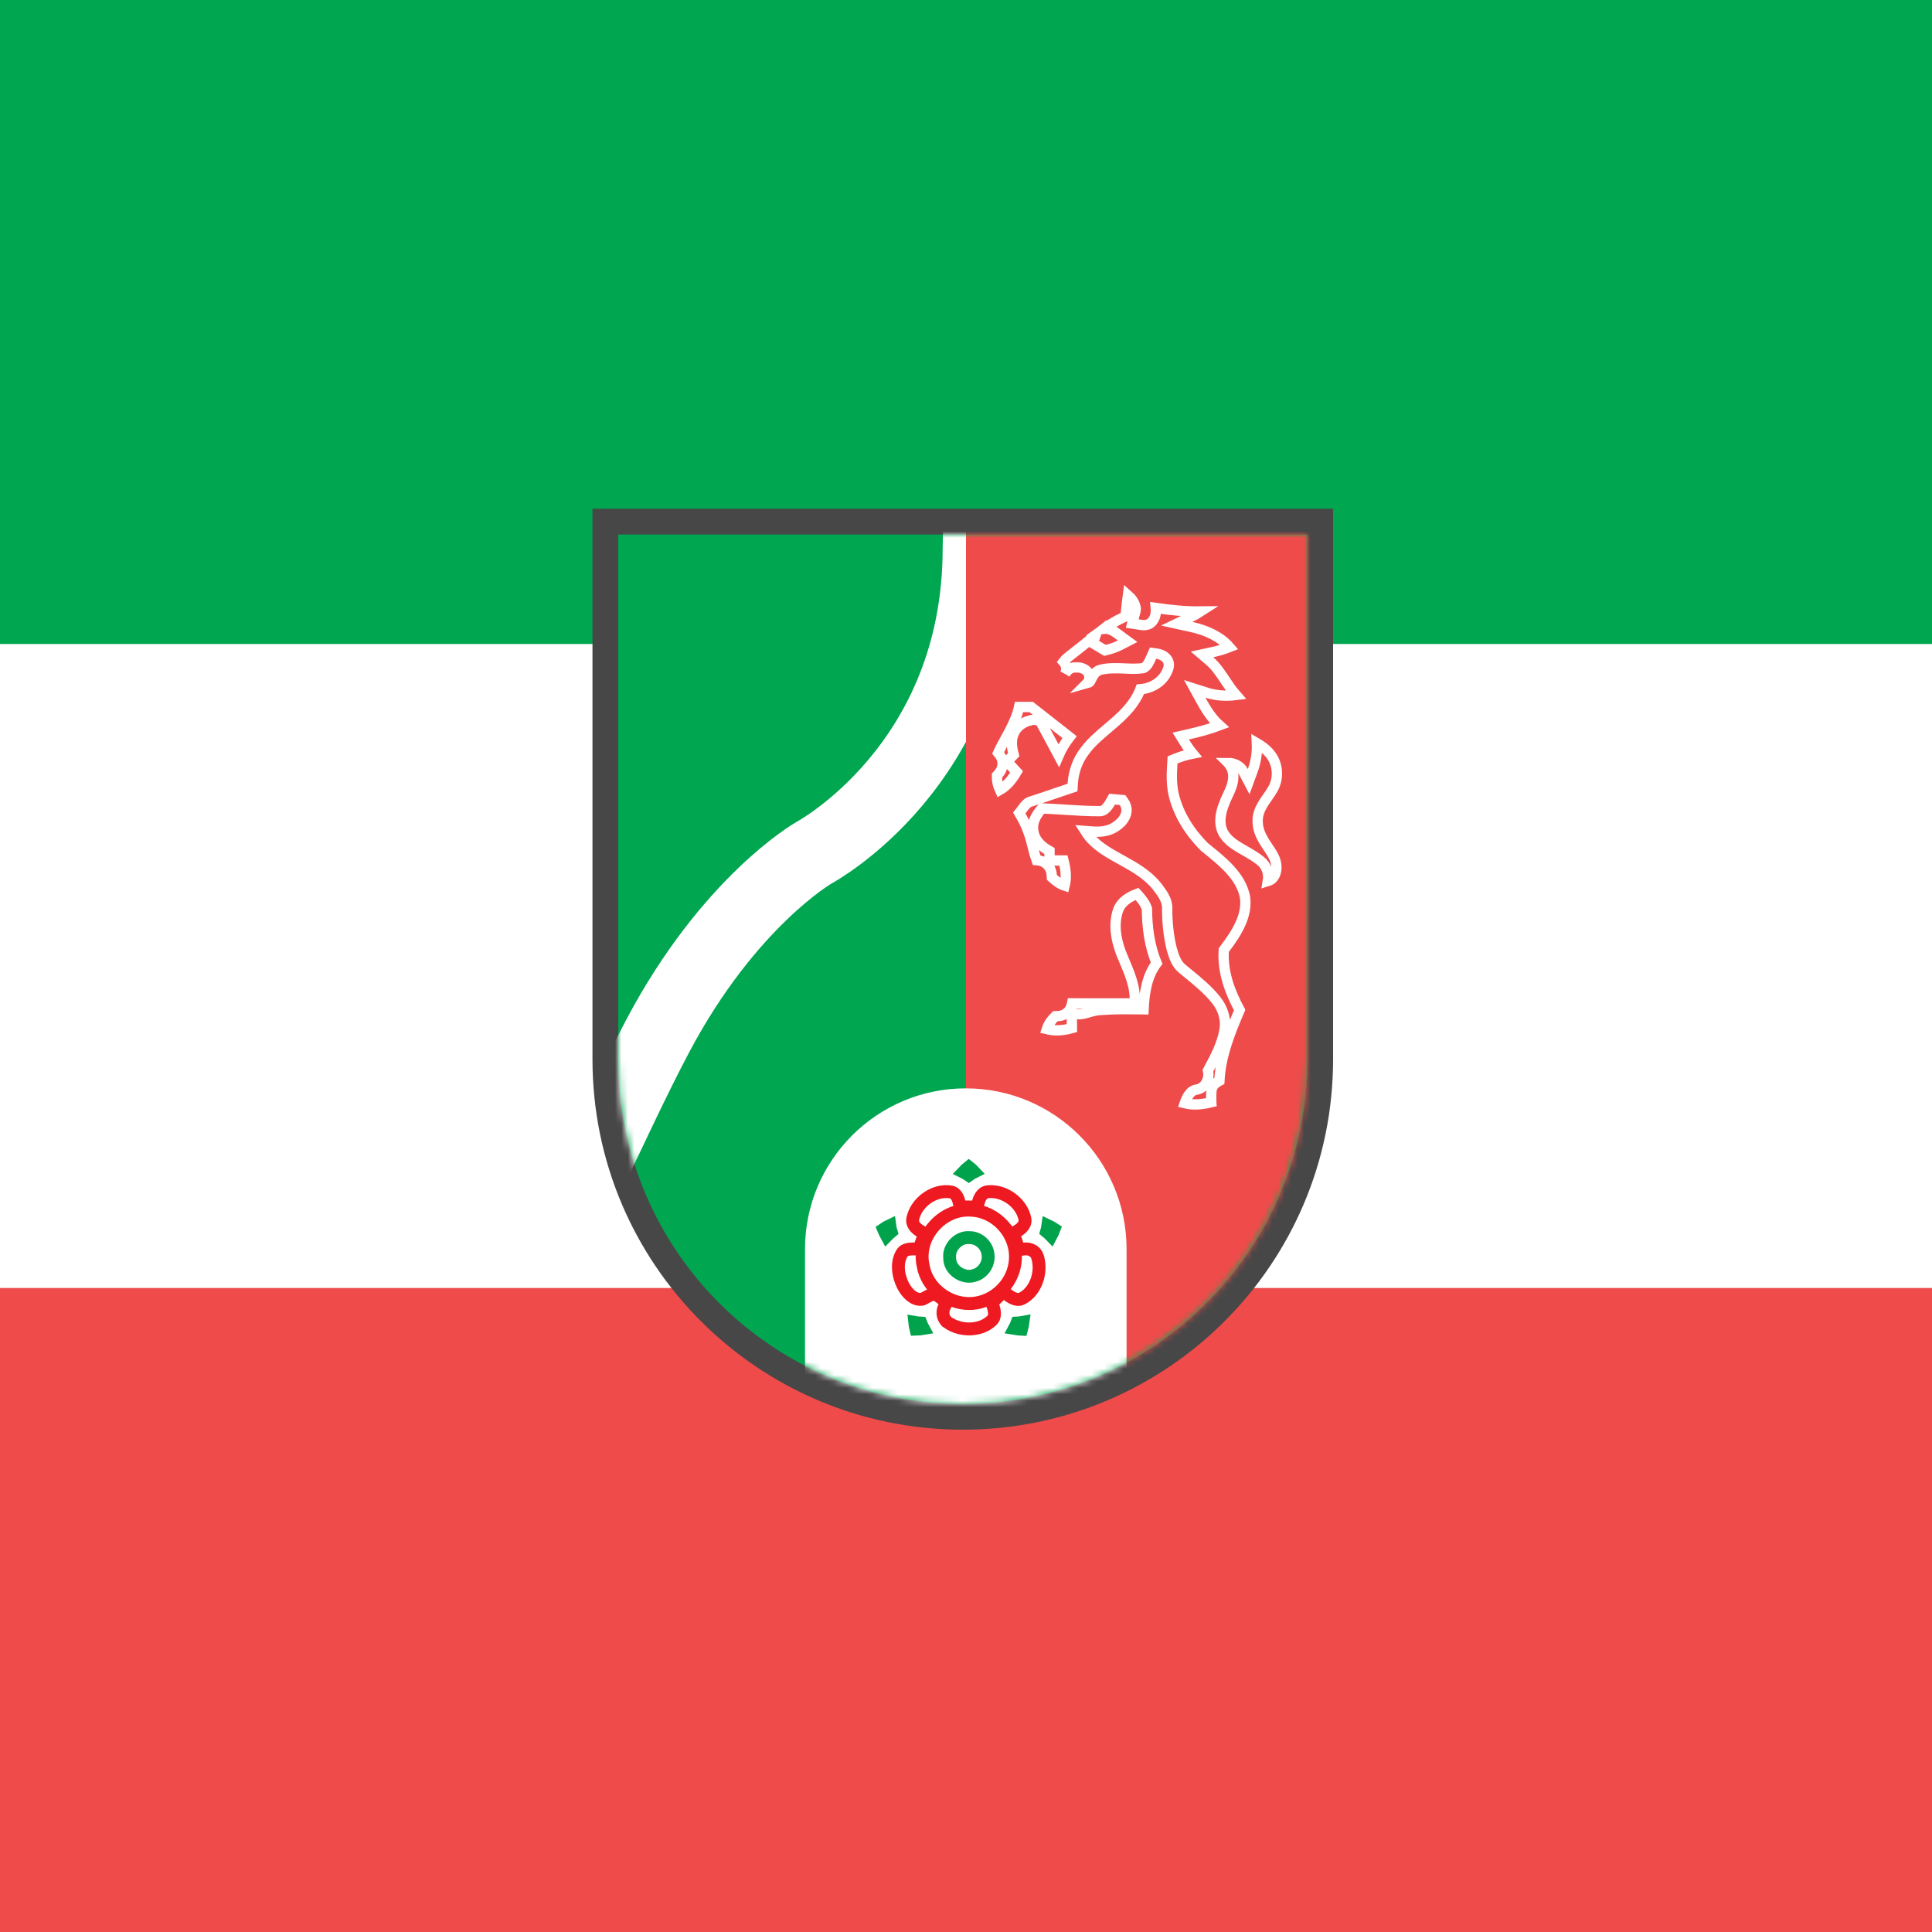 <svg width="300" height="300" viewBox="0 0 300 300" fill="none" xmlns="http://www.w3.org/2000/svg">
<rect x="0" y="0" width="300" height="300" fill="#333333" stroke="none"/>
<g clip-path="url(#clip0)">
<rect width="300" height="300" fill="white"/>
<rect y="300" width="100" height="300" transform="rotate(-90 0 300)" fill="#EF4B4B"/>
<rect y="100" width="100" height="300" transform="rotate(-90 0 100)" fill="#00A650"/>
<path d="M96 81L94 81L94 83L94 164.5C94 195.152 118.848 220 149.5 220C180.152 220 205 195.152 205 164.5L205 83L205 81L203 81L96 81Z" fill="#00A650" stroke="#474747" stroke-width="4"/>
<mask id="mask0" mask-type="alpha" maskUnits="userSpaceOnUse" x="96" y="83" width="107" height="135">
<path d="M149.5 218C119.953 218 96 194.047 96 164.5L96 83L203 83L203 164.5C203 194.047 179.047 218 149.5 218V218Z" fill="#00A650"/>
</mask>
<g mask="url(#mask0)">
<path d="M82 200C86.031 195.947 94.757 174.778 102.156 160.817C113.196 139.988 126.344 132.443 126.344 132.443C126.344 132.443 151.875 118.857 151.875 85.154C151.875 64.588 163.969 60.702 168 58" stroke="white" stroke-width="11"/>
<path d="M266 74L266 221L150 221L150 74L266 74Z" fill="#EF4B4B"/>
<path d="M149.967 169C163.756 169 174.934 180.178 174.934 193.967L174.934 232L125 232L125 193.967C125 180.178 136.178 169 149.967 169V169Z" fill="white"/>
</g>
<path d="M179.485 94.777C179.484 94.652 179.478 94.526 179.467 94.401C181.751 94.736 184.085 94.98 186.434 94.952C185.928 95.281 185.382 95.574 184.813 95.847L182.72 96.851L184.988 97.349C187.263 97.849 189.469 98.818 190.902 100.482C190.045 100.822 189.145 101.076 188.222 101.276L186.647 101.617L187.871 102.665C188.803 103.464 189.485 104.49 190.24 105.626L190.298 105.714C190.781 106.441 191.298 107.211 191.924 107.921C190.398 108.117 188.867 108.032 187.422 107.573L185.515 106.966L186.478 108.72C187.216 110.064 188.096 111.511 189.351 112.635C187.778 113.234 186.124 113.659 184.435 114.045L183.343 114.295L183.934 115.247C184.304 115.843 184.714 116.451 185.19 117.021C184.283 117.197 183.398 117.464 182.545 117.806L182.076 117.993L182.043 118.497C181.944 120.039 181.869 121.719 182.246 123.366L182.247 123.37C182.982 126.505 184.794 129.268 186.988 131.475L187.018 131.506L187.052 131.533C187.161 131.622 187.271 131.71 187.381 131.799C188.646 132.82 189.916 133.846 190.981 135.012C192.126 136.264 192.987 137.632 193.316 139.244C193.755 142.128 192.072 144.836 190.179 147.322L190.03 147.517L190.017 147.763C189.839 151.056 191.038 154.127 192.493 156.841C191.033 160.252 189.55 163.916 189.347 167.825C189.206 167.897 189.057 167.981 188.926 168.073C188.594 168.306 188.243 168.67 188.131 169.243L188.124 169.28L188.12 169.318C188.061 169.913 188.074 170.545 188.086 171.114C188.086 171.128 188.086 171.142 188.087 171.156C186.678 171.507 185.268 171.634 183.966 171.307C184.113 170.87 184.299 170.447 184.534 170.094C184.889 169.559 185.306 169.25 185.823 169.192L185.87 169.186L185.916 169.176C186.705 168.99 187.218 168.421 187.462 167.797C187.653 167.306 187.696 166.749 187.579 166.227C187.635 166.122 187.692 166.017 187.749 165.911C188.693 164.147 189.723 162.224 190.112 160.091C190.482 158.36 189.887 156.585 188.853 155.3C187.608 153.731 186.046 152.451 184.57 151.241C184.23 150.962 183.895 150.688 183.569 150.414L183.563 150.409L183.556 150.404C182.713 149.724 182.3 148.616 181.943 147.34C181.452 145.36 181.25 143.302 181.239 141.236C181.292 140.426 181.029 139.725 180.702 139.142C180.448 138.69 180.121 138.254 179.843 137.884C179.771 137.788 179.702 137.696 179.638 137.609L179.626 137.592L179.613 137.576C178.141 135.772 176.172 134.659 174.331 133.641C174.274 133.61 174.217 133.578 174.16 133.546C172.342 132.542 170.662 131.614 169.371 130.195L169.37 130.194C169.048 129.842 168.765 129.452 168.502 129.034C168.608 129.042 168.716 129.051 168.828 129.06C169.208 129.092 169.614 129.126 170.01 129.139C171.046 129.173 172.204 129.074 173.256 128.35C173.765 128.023 174.322 127.517 174.648 126.885C174.997 126.209 175.089 125.346 174.515 124.534L174.301 124.231L173.931 124.199L173.201 124.135L172.69 124.09L172.436 124.536C172.203 124.945 171.942 125.322 171.647 125.588C171.362 125.846 171.088 125.963 170.793 125.955L170.78 125.955L170.767 125.955C168.979 125.963 167.23 125.85 165.45 125.735C164.376 125.666 163.29 125.596 162.177 125.551L161.782 125.535L161.529 125.84C160.882 126.622 160.171 127.805 160.474 129.165C160.73 130.668 161.947 131.575 162.964 132.144C162.964 132.208 162.965 132.272 162.965 132.336C162.966 132.5 162.967 132.663 162.968 132.823L162.973 133.624L163.773 133.619C164.227 133.617 164.682 133.617 165.138 133.618C165.488 134.967 165.634 136.3 165.321 137.527C164.625 137.305 163.98 136.834 163.338 136.243C163.329 136.027 163.312 135.777 163.267 135.539C163.196 135.157 163.042 134.716 162.677 134.347C162.331 133.924 161.884 133.735 161.489 133.644C161.312 133.603 161.127 133.579 160.954 133.564C160.747 132.987 160.588 132.381 160.427 131.738C160.411 131.675 160.395 131.611 160.379 131.547C160.194 130.808 159.996 130.02 159.709 129.253C159.346 128.179 158.833 127.18 158.275 126.244C158.36 126.135 158.441 126.028 158.518 125.924C158.557 125.871 158.595 125.819 158.632 125.768C158.782 125.565 158.917 125.381 159.062 125.206C159.417 124.777 159.728 124.53 160.112 124.442L160.144 124.435L160.176 124.425C161.291 124.071 162.422 123.683 163.543 123.298C164.379 123.01 165.21 122.725 166.024 122.458L166.541 122.288L166.573 121.745C166.682 119.886 167.3 118.08 168.425 116.636L168.433 116.626L168.44 116.616C169.399 115.302 170.649 114.243 171.979 113.115C172.36 112.792 172.748 112.463 173.137 112.121C174.707 110.743 176.253 109.182 177.078 107.026C178.96 106.888 180.803 105.733 181.413 103.772C181.522 103.445 181.53 103.111 181.43 102.795C181.331 102.485 181.144 102.244 180.945 102.068C180.562 101.728 180.059 101.554 179.645 101.499L179.051 101.419L178.808 101.967L178.786 102.016C178.591 102.454 178.422 102.836 178.201 103.157C177.996 103.455 177.783 103.644 177.531 103.741C176.615 103.888 175.674 103.847 174.635 103.801C174.586 103.799 174.536 103.797 174.486 103.795C173.399 103.747 172.205 103.705 171.016 103.97C170.105 104.156 169.733 104.894 169.535 105.294C169.512 105.338 169.492 105.38 169.473 105.419C169.39 105.587 169.333 105.703 169.261 105.81C169.185 105.923 169.132 105.963 169.091 105.983L169.091 105.983L169.082 105.987C168.99 106.033 168.895 106.069 168.796 106.096C168.839 106.053 168.88 106.007 168.921 105.957L168.995 105.864L169.04 105.754C169.181 105.403 169.203 105.025 169.062 104.669C168.928 104.33 168.68 104.098 168.443 103.951C168.029 103.693 167.505 103.598 167.059 103.642C166.634 103.607 166.274 103.737 165.987 103.95C165.719 104.149 165.525 104.416 165.407 104.58L165.4 104.589C165.395 104.596 165.39 104.602 165.386 104.609C165.477 104.413 165.535 104.203 165.552 103.987C165.581 103.634 165.501 103.262 165.279 102.936C165.236 102.871 165.188 102.811 165.136 102.754C165.284 102.558 165.467 102.371 165.683 102.181C165.887 102.002 166.108 101.83 166.349 101.646C166.379 101.623 166.41 101.599 166.442 101.576C166.646 101.42 166.865 101.253 167.074 101.08C167.719 100.586 168.336 100.084 168.944 99.591C169.339 99.27 169.729 98.953 170.121 98.643C170.049 98.841 169.978 99.04 169.906 99.238L169.681 99.857L170.245 100.197C170.464 100.328 170.686 100.46 170.906 100.591C171.038 100.669 171.168 100.746 171.297 100.823L171.581 100.992L171.902 100.911C172.587 100.739 173.28 100.508 173.944 100.166L175.097 99.573L174.049 98.808C173.988 98.764 173.912 98.706 173.827 98.64C173.62 98.482 173.358 98.282 173.115 98.127C172.754 97.896 172.269 97.647 171.708 97.627C171.621 97.624 171.535 97.626 171.449 97.634C172.368 96.972 173.318 96.379 174.356 95.906L174.782 95.712L174.822 95.245C174.901 94.306 175.014 93.372 175.141 92.431C175.707 92.929 176.125 93.494 176.289 94.151L176.298 94.188L176.311 94.224C176.374 94.404 176.378 94.614 176.317 94.91C176.286 95.059 176.242 95.216 176.19 95.395C176.181 95.426 176.171 95.458 176.161 95.491C176.118 95.639 176.068 95.805 176.027 95.968L175.811 96.823L176.684 96.955C176.714 96.959 176.758 96.967 176.811 96.977C176.999 97.011 177.305 97.066 177.561 97.072C177.945 97.079 178.455 96.997 178.865 96.565L178.875 96.554L178.885 96.543C179.372 95.988 179.487 95.334 179.485 94.777Z" stroke="white" stroke-width="1.6"/>
<path d="M156.904 117.706L156.379 118.24L156.878 118.799C157.196 119.156 157.52 119.511 157.85 119.861C157.161 121.036 156.325 122.063 155.259 122.659C154.941 121.978 154.79 121.22 154.801 120.444C154.961 120.276 155.137 120.077 155.284 119.854C155.507 119.516 155.695 119.08 155.677 118.553C155.692 118.028 155.493 117.606 155.285 117.292C155.2 117.164 155.096 117.031 154.997 116.91C155.34 116.143 155.743 115.408 156.163 114.641C156.369 114.266 156.579 113.883 156.787 113.485C157.384 112.349 157.948 111.132 158.243 109.781C158.869 109.783 159.496 109.782 160.122 109.78C161.54 110.882 162.949 111.991 164.36 113.103C164.933 113.554 165.506 114.006 166.081 114.458C165.406 115.327 164.821 116.28 164.381 117.305C164.195 116.957 164.01 116.609 163.824 116.26C163.158 115.013 162.491 113.763 161.817 112.526C161.721 112.298 161.565 112.103 161.353 111.966C161.131 111.823 160.898 111.776 160.714 111.765C160.385 111.745 160.065 111.835 159.902 111.883C158.918 112.127 157.913 112.766 157.444 113.837C157.119 114.53 157.081 115.24 157.148 115.881C157.195 116.338 157.3 116.791 157.406 117.198C157.239 117.367 157.071 117.536 156.904 117.706Z" stroke="white" stroke-width="1.6"/>
<path d="M196.873 136.816C197.065 135.693 196.714 134.45 195.732 133.68C194.976 133.055 194.088 132.55 193.276 132.088C193.016 131.94 192.764 131.797 192.526 131.655C191.494 131.04 190.637 130.415 190.063 129.507L190.063 129.507L190.062 129.505C189.206 128.163 189.421 126.359 190.124 124.711L190.134 124.687L190.143 124.663C190.249 124.361 190.386 124.054 190.543 123.721C190.573 123.658 190.603 123.594 190.634 123.528C190.762 123.257 190.9 122.966 191.022 122.675C191.327 121.945 191.59 121.091 191.474 120.127C191.396 119.443 191.074 118.902 190.711 118.479C190.71 118.477 190.708 118.475 190.707 118.474C191.665 118.467 192.612 118.943 193.053 119.78L193.891 121.373L194.512 119.683C195.013 118.316 195.244 116.859 195.17 115.404C196.2 116.002 197.078 116.723 197.632 117.685L197.632 117.685L197.637 117.692C198.515 119.18 198.489 121.175 197.574 122.644L197.563 122.661L197.554 122.678C197.373 123.002 197.153 123.325 196.906 123.678C196.872 123.725 196.839 123.773 196.805 123.821C196.591 124.124 196.361 124.45 196.154 124.785C195.67 125.566 195.238 126.5 195.291 127.632C195.316 128.792 195.769 129.762 196.269 130.595C196.475 130.938 196.701 131.275 196.913 131.592C196.957 131.659 197.002 131.725 197.045 131.79C197.3 132.174 197.531 132.533 197.724 132.895L197.724 132.895L197.728 132.903C198.339 134.018 198.385 135.396 197.703 136.272L197.702 136.273C197.503 136.53 197.213 136.713 196.873 136.816Z" stroke="white" stroke-width="1.6"/>
<path d="M166.435 158.273C166.437 158.729 166.439 159.187 166.444 159.647C165.147 160.021 163.791 160.117 162.548 159.802C162.779 159.071 163.249 158.395 163.856 157.803C164.053 157.797 164.298 157.787 164.492 157.761C164.852 157.712 165.292 157.592 165.674 157.25C166.091 156.919 166.291 156.488 166.399 156.114C166.428 156.013 166.453 155.908 166.474 155.805C168.414 155.815 170.355 155.813 172.293 155.811C173.336 155.81 174.377 155.809 175.417 155.809L176.239 155.81L176.218 154.989C176.184 153.668 175.848 152.442 175.429 151.295C175.22 150.722 174.986 150.159 174.756 149.614C174.719 149.527 174.682 149.441 174.646 149.355C174.452 148.896 174.263 148.45 174.087 148.002C173.237 145.815 172.884 143.409 173.629 141.307C174.061 140.112 175.201 139.312 176.555 138.803C177.242 139.547 177.818 140.272 178.095 141.089C178.119 143.912 178.466 146.846 179.601 149.549C178.016 151.663 177.688 154.356 177.574 156.726C177.424 156.724 177.273 156.722 177.123 156.72C175.109 156.694 173.052 156.668 171.006 156.822C170.307 156.836 169.646 157.027 169.102 157.185C169.042 157.202 168.983 157.219 168.926 157.235C168.303 157.413 167.813 157.526 167.319 157.475L166.432 157.382L166.435 158.273Z" stroke="white" stroke-width="1.6"/>
<path d="M157.92 205.446C158.235 205.431 158.545 205.392 158.849 205.334C158.8 205.695 158.726 206.052 158.627 206.405C158.257 206.388 157.892 206.35 157.535 206.289C157.683 206.02 157.813 205.739 157.92 205.446Z" stroke="#00A34C" stroke-width="2"/>
<path d="M142.987 205.453C143.099 205.744 143.229 206.023 143.374 206.29C142.996 206.355 142.611 206.39 142.223 206.397C142.138 206.055 142.079 205.705 142.041 205.349C142.355 205.404 142.671 205.438 142.987 205.453Z" stroke="#00A34C" stroke-width="2"/>
<path d="M151.463 197.991L151.441 197.999L151.419 198.007C150.569 198.34 149.568 198.179 148.757 197.635C147.95 197.093 147.446 196.249 147.466 195.34L147.467 195.283L147.462 195.226C147.39 194.443 147.721 193.64 148.328 193.037C148.936 192.434 149.744 192.107 150.527 192.181L150.574 192.185L150.622 192.185C151.993 192.182 153.294 193.388 153.41 194.769L153.413 194.801L153.418 194.832C153.614 196.152 152.739 197.56 151.463 197.991Z" stroke="#00A34C" stroke-width="2"/>
<path d="M154.056 204.992L154.047 205L154.038 205.009C153.199 205.839 152.019 206.294 150.756 206.351C149.49 206.408 148.201 206.061 147.213 205.382L147.213 205.381L147.204 205.375C146.458 204.874 146.199 203.83 146.631 202.95L146.986 202.228L146.356 201.727C146.103 201.525 145.843 201.333 145.576 201.15L145.183 200.88L144.726 201.015C144.328 201.133 143.943 201.356 143.697 201.499C143.646 201.528 143.602 201.554 143.564 201.575C143.279 201.733 143.152 201.766 143.053 201.765L143.022 201.764L142.991 201.765C141.908 201.813 140.888 200.896 140.209 199.596C139.371 197.887 139.198 195.872 140.139 194.487C140.445 194.082 141.054 193.914 141.993 193.935L142.717 193.951L142.958 193.268C142.998 193.154 143.06 192.983 143.124 192.806L143.126 192.802C143.188 192.629 143.253 192.451 143.295 192.329L143.571 191.547L142.853 191.131C142.023 190.65 141.606 189.936 141.723 189.301C141.97 188.018 142.805 186.828 143.952 186.023C145.098 185.22 146.473 184.857 147.747 185.106C148.275 185.219 148.704 185.754 148.925 186.654L149.107 187.395L149.871 187.415C150.24 187.424 150.604 187.425 150.963 187.423L151.736 187.419L151.926 186.67C152.173 185.702 152.717 185.118 153.357 185.056L153.357 185.056L153.369 185.055C155.928 184.775 158.658 186.759 159.148 189.281L159.151 189.297L159.155 189.313C159.286 189.89 158.892 190.598 158.055 191.096L157.359 191.511L157.62 192.278C157.73 192.6 157.834 192.921 157.93 193.241L158.174 194.049L159.012 193.944C159.982 193.822 160.843 194.327 161.094 195.115L161.094 195.116C161.87 197.553 160.836 200.59 158.622 201.668L158.622 201.668C158.071 201.937 157.349 201.723 156.485 201.075L155.813 200.571L155.2 201.147C155.006 201.329 154.812 201.518 154.627 201.699C154.575 201.75 154.523 201.801 154.472 201.85L154.024 202.285L154.219 202.879C154.541 203.86 154.477 204.595 154.056 204.992ZM143.346 196.539C143.93 199.984 147.193 202.421 150.507 202.414C151.279 202.413 152.07 202.282 152.833 201.991C155.576 201.021 157.608 198.327 157.674 195.372C157.837 191.588 154.699 188.122 150.913 187.928C148.602 187.716 146.459 188.782 145.035 190.396C143.613 192.008 142.824 194.264 143.346 196.539Z" stroke="#EE1921" stroke-width="2"/>
<path d="M162.716 190.317C163.049 190.472 163.369 190.651 163.675 190.853C163.546 191.205 163.391 191.548 163.212 191.881C162.995 191.655 162.763 191.44 162.518 191.239C162.611 190.931 162.675 190.622 162.716 190.317Z" stroke="#00A34C" stroke-width="2"/>
<path d="M138.162 190.31C138.203 190.626 138.269 190.947 138.37 191.266C138.127 191.467 137.898 191.68 137.681 191.903C137.5 191.572 137.338 191.228 137.192 190.872C137.497 190.659 137.821 190.471 138.162 190.31Z" stroke="#00A34C" stroke-width="2"/>
<path d="M151.26 181.972C150.97 182.115 150.69 182.283 150.425 182.479C150.161 182.297 149.885 182.135 149.6 181.993C149.857 181.719 150.136 181.462 150.434 181.223C150.73 181.448 151.006 181.698 151.26 181.972Z" stroke="#00A34C" stroke-width="2"/>
</g>
<defs>
<clipPath id="clip0">
<rect width="300" height="300" fill="white"/>
</clipPath>
</defs>
</svg>
